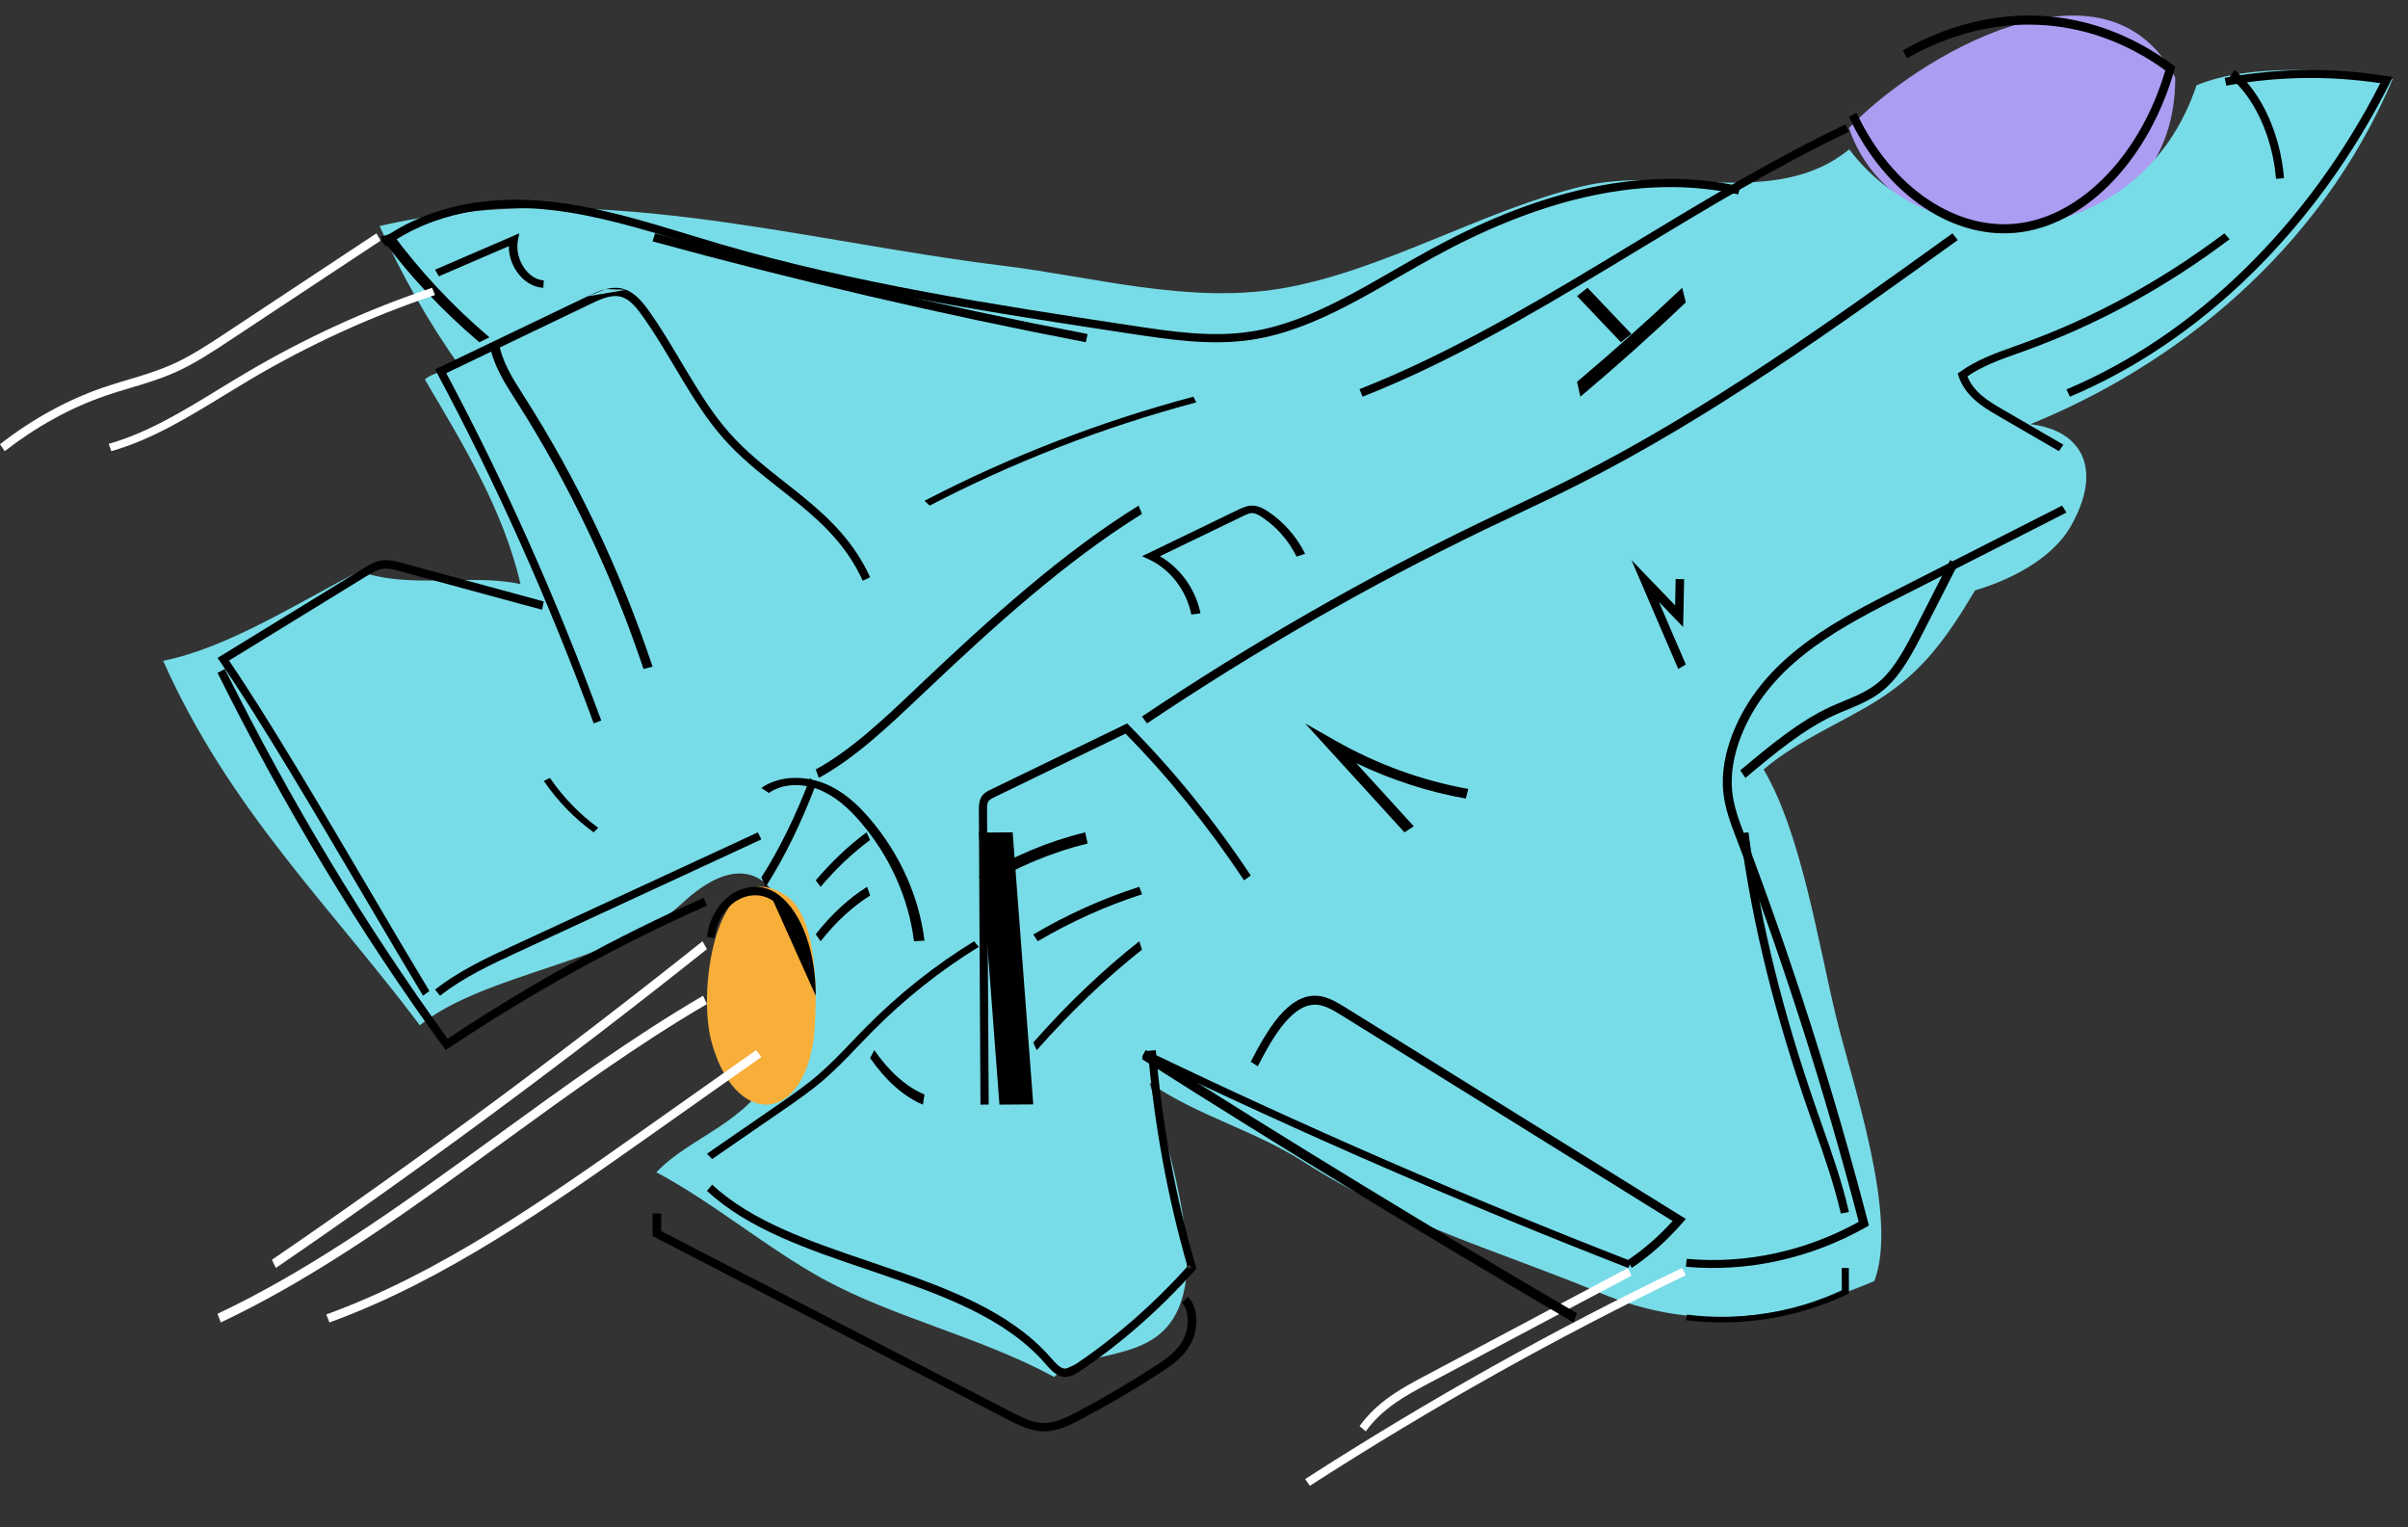 <svg width="41" height="26" viewBox="0 0 41 26" fill="none" xmlns="http://www.w3.org/2000/svg">
<rect x="0" y="0" width="41" height="26" fill="#333333" stroke="none"/>
<g id="Group">
<g id="Layer_4">
<path id="Vector" d="M37.037 1.319C37.051 4.653 32.339 4.736 31.481 2.18C32.638 0.967 35.843 -0.949 37.037 1.319Z" fill="#AB9DF2"/>
<path id="Vector_2" d="M37.398 1.452C38.319 1.067 39.807 1.179 40.741 1.343C39.482 4.311 37.011 6.229 34.57 7.221C35.455 7.326 35.813 7.989 35.256 8.962C34.928 9.535 34.183 9.888 33.628 10.05C33.139 10.873 32.736 11.427 32 11.9C31.386 12.295 30.639 12.581 30.028 13.098C30.672 14.186 30.961 16.076 31.271 17.343C31.541 18.446 32.328 20.718 31.914 21.806C30.313 22.492 28.84 22.673 27.247 22.01C25.498 21.283 23.881 20.854 22.198 19.779C21.34 19.231 20.398 19 19.573 18.432C19.855 19.378 20.348 20.998 20.173 21.915C19.909 23.302 18.572 22.88 17.946 23.439C16.716 22.768 15.218 22.43 14.023 21.776C13.056 21.247 12.142 20.468 11.176 19.956C11.737 19.355 12.778 19.096 13.147 18.215C13.943 16.315 13.338 13.763 11.605 15.385C10.57 16.353 8.232 16.569 7.148 17.453C5.629 15.428 3.908 13.786 2.778 11.249C3.898 11.024 5.104 10.239 6.12 9.725C6.992 10.036 7.997 9.756 8.862 9.943C8.572 8.677 7.863 7.527 7.234 6.46C7.376 6.336 7.626 6.307 7.834 6.243C7.308 5.509 6.826 4.654 6.463 3.848C10.062 3.016 13.546 4.09 17.09 4.525C18.617 4.713 20.233 5.174 21.802 4.913C23.526 4.626 25.225 3.585 26.944 3.171C28.423 2.816 30.237 3.568 31.486 2.542C33.012 4.564 36.449 4.28 37.399 1.454L37.398 1.452Z" fill="#78DCE8"/>
<path id="Vector_3" d="M13.861 17.633C13.673 19.179 12.495 19.181 12.11 17.717C11.863 16.776 12.233 14.479 13.391 15.252C13.828 15.544 13.951 16.553 13.861 17.634V17.633Z" fill="#F7AF39"/>
</g>
<g id="Layer_2">
<path id="Vector (Stroke)" fill-rule="evenodd" clip-rule="evenodd" d="M40.528 1.416C39.658 1.285 38.774 1.299 37.907 1.458L37.879 1.325C38.795 1.157 39.729 1.147 40.647 1.297L40.741 1.312L40.7 1.393C39.455 3.875 37.494 5.805 35.244 6.753L35.185 6.629C37.373 5.707 39.293 3.836 40.528 1.416Z" fill="black"/>
<path id="Vector (Stroke)_2" fill-rule="evenodd" clip-rule="evenodd" d="M27.809 4.144C28.997 3.425 30.189 2.704 31.422 2.118L31.481 2.243C30.256 2.825 29.07 3.543 27.881 4.262C27.71 4.366 27.539 4.469 27.368 4.572C26.008 5.392 24.637 6.188 23.199 6.753L23.148 6.624C24.574 6.064 25.936 5.273 27.297 4.454C27.467 4.351 27.638 4.248 27.809 4.144Z" fill="black"/>
<path id="Vector (Stroke)_3" fill-rule="evenodd" clip-rule="evenodd" d="M37.963 4.072C36.879 4.89 35.702 5.531 34.475 5.973C34.433 5.988 34.392 6.002 34.351 6.017C34.052 6.124 33.76 6.227 33.498 6.406C33.602 6.668 33.842 6.822 34.083 6.961L34.083 6.961L35.132 7.57L35.056 7.68L34.007 7.071C33.755 6.925 33.458 6.74 33.347 6.401L33.333 6.358L33.371 6.331C33.66 6.123 33.987 6.007 34.3 5.896C34.341 5.881 34.382 5.867 34.423 5.852L34.423 5.852C35.635 5.416 36.799 4.782 37.873 3.972L37.963 4.072Z" fill="black"/>
<path id="Vector (Stroke)_4" fill-rule="evenodd" clip-rule="evenodd" d="M10.66 4.933C10.544 4.887 10.427 4.893 10.316 4.921L10.66 4.933ZM10.316 4.921C10.206 4.948 10.099 4.998 10.002 5.045L10.316 4.921ZM10.002 5.045C9.581 5.247 9.159 5.449 8.738 5.651L8.738 5.651C8.316 5.853 7.895 6.055 7.474 6.257L7.407 6.288L7.443 6.354C8.451 8.238 9.344 10.234 10.109 12.315L10.237 12.265C9.479 10.202 8.596 8.222 7.598 6.352C7.997 6.161 8.397 5.97 8.796 5.778L8.796 5.778C9.217 5.576 9.639 5.374 10.06 5.172L10.06 5.172C10.158 5.125 10.254 5.081 10.348 5.057C10.442 5.034 10.529 5.032 10.611 5.065L10.611 5.065C10.741 5.116 10.85 5.251 10.96 5.408L10.96 5.408C11.142 5.666 11.307 5.944 11.475 6.224C11.519 6.299 11.563 6.373 11.608 6.447C11.821 6.801 12.043 7.149 12.304 7.448L12.304 7.448C12.6 7.786 12.945 8.058 13.282 8.323C13.39 8.408 13.497 8.493 13.602 8.578C14.036 8.934 14.432 9.319 14.69 9.886L14.815 9.826C14.543 9.23 14.127 8.829 13.688 8.469C13.579 8.379 13.468 8.292 13.358 8.206C13.024 7.942 12.693 7.682 12.406 7.354C12.153 7.065 11.937 6.726 11.725 6.373C11.681 6.301 11.637 6.227 11.593 6.153C11.426 5.872 11.257 5.588 11.072 5.325C10.965 5.172 10.834 5.002 10.66 4.933" fill="black"/>
<path id="Vector (Stroke)_5" fill-rule="evenodd" clip-rule="evenodd" d="M33.333 4.087C31.241 5.593 29.134 7.106 26.891 8.239C26.533 8.421 26.171 8.592 25.81 8.763C25.634 8.846 25.459 8.929 25.284 9.013C23.315 9.963 21.392 11.066 19.529 12.315L19.444 12.197C21.313 10.945 23.242 9.838 25.218 8.885L25.218 8.885C25.394 8.8 25.57 8.717 25.747 8.633C26.107 8.463 26.465 8.293 26.822 8.112L26.822 8.112C29.053 6.985 31.15 5.479 33.244 3.972L33.333 4.087Z" fill="black"/>
<path id="Vector (Stroke)_6" fill-rule="evenodd" clip-rule="evenodd" d="M13.935 13.438C13.655 13.329 13.319 13.336 13.092 13.499L12.963 13.414C13.26 13.201 13.69 13.201 14.023 13.331C14.352 13.459 14.605 13.696 14.81 13.937C15.322 14.536 15.648 15.262 15.741 16.012L15.562 16.023C15.471 15.29 15.153 14.581 14.656 13.999L14.656 13.999C14.453 13.761 14.22 13.549 13.935 13.438Z" fill="black"/>
<path id="Vector (Stroke)_7" fill-rule="evenodd" clip-rule="evenodd" d="M16.666 16.118C16.016 16.516 15.408 17 14.857 17.554C14.778 17.635 14.698 17.717 14.619 17.8C14.426 18.002 14.231 18.205 14.021 18.386L13.971 18.344L14.021 18.386C14.021 18.386 14.021 18.386 14.021 18.386C13.798 18.577 13.559 18.742 13.322 18.905L13.321 18.906L13.321 18.906C13.122 19.043 12.922 19.181 12.723 19.318C12.524 19.456 12.325 19.593 12.125 19.731L12.037 19.64C12.236 19.502 12.436 19.365 12.635 19.227L12.636 19.227C12.835 19.089 13.034 18.952 13.233 18.815L13.277 18.86L13.233 18.815C13.233 18.815 13.233 18.815 13.233 18.815C13.47 18.651 13.705 18.489 13.922 18.303L13.922 18.303C14.127 18.127 14.315 17.931 14.506 17.732C14.586 17.647 14.668 17.563 14.751 17.479L14.751 17.479C15.308 16.917 15.925 16.427 16.585 16.023L16.666 16.118Z" fill="black"/>
<path id="Vector (Stroke)_8" fill-rule="evenodd" clip-rule="evenodd" d="M24.349 4.251C25.998 3.349 27.839 2.777 29.63 3.173L29.596 3.309C27.858 2.924 26.057 3.477 24.422 4.372L24.385 4.311L24.422 4.372C24.221 4.482 24.019 4.598 23.815 4.715C23.517 4.888 23.216 5.061 22.914 5.216C22.404 5.478 21.878 5.696 21.323 5.782L21.323 5.782C20.63 5.889 19.931 5.783 19.253 5.681C16.905 5.325 14.544 4.967 12.235 4.292L12.235 4.292C12.049 4.237 11.865 4.181 11.681 4.125C10.911 3.891 10.148 3.659 9.367 3.573C8.402 3.466 7.401 3.601 6.569 4.196L6.481 4.085C7.352 3.462 8.395 3.325 9.384 3.434C10.18 3.522 10.96 3.759 11.731 3.994C11.914 4.05 12.096 4.105 12.277 4.158C14.576 4.83 16.926 5.187 19.276 5.543L19.265 5.612L19.276 5.543C19.958 5.646 20.634 5.747 21.3 5.644C21.831 5.562 22.341 5.353 22.845 5.093C23.145 4.939 23.439 4.77 23.733 4.6C23.937 4.482 24.141 4.364 24.349 4.251Z" fill="black"/>
<path id="Vector (Stroke)_9" fill-rule="evenodd" clip-rule="evenodd" d="M33.223 9.566C33.852 9.247 34.481 8.927 35.11 8.607L35.185 8.725C34.556 9.045 33.928 9.364 33.298 9.684C32.944 9.864 32.589 10.045 32.233 10.225L32.233 10.225C31.196 10.752 30.096 11.367 29.64 12.544L29.64 12.544C29.526 12.839 29.46 13.165 29.494 13.48L29.494 13.48C29.522 13.737 29.613 13.978 29.707 14.225L29.711 14.235C30.524 16.376 31.225 18.575 31.809 20.816L31.821 20.862L31.776 20.888C30.829 21.423 29.756 21.66 28.704 21.564L28.719 21.429C29.719 21.521 30.74 21.301 31.648 20.799C31.068 18.579 30.373 16.4 29.567 14.278L29.567 14.278L29.56 14.262C29.468 14.02 29.372 13.766 29.343 13.493C29.306 13.153 29.377 12.808 29.497 12.5C29.972 11.27 31.122 10.634 32.158 10.108C32.513 9.927 32.868 9.747 33.223 9.566Z" fill="black"/>
<path id="Vector (Stroke)_10" fill-rule="evenodd" clip-rule="evenodd" d="M21.776 17.303C21.96 17.087 22.18 16.93 22.438 16.952L22.438 16.952C22.612 16.967 22.773 17.067 22.915 17.154L22.921 17.158C24.822 18.339 26.722 19.519 28.622 20.699L28.704 20.75L28.641 20.822C28.377 21.123 28.089 21.38 27.783 21.584L27.712 21.453C27.983 21.272 28.241 21.048 28.479 20.786C26.604 19.622 24.73 18.457 22.855 17.292C22.705 17.199 22.569 17.117 22.428 17.104C22.231 17.088 22.049 17.206 21.876 17.409C21.704 17.611 21.552 17.884 21.416 18.151L21.296 18.075C21.433 17.808 21.592 17.52 21.776 17.303Z" fill="black"/>
<path id="Vector (Stroke)_11" fill-rule="evenodd" clip-rule="evenodd" d="M20.219 21.559C19.88 20.383 19.653 19.146 19.545 17.889L19.679 17.877C19.787 19.138 20.016 20.379 20.359 21.557L20.37 21.596L20.343 21.626C19.748 22.29 19.099 22.861 18.41 23.326L18.41 23.326C18.368 23.355 18.32 23.387 18.268 23.409C18.216 23.431 18.157 23.446 18.094 23.435L18.094 23.435C18.024 23.423 17.966 23.384 17.918 23.34C17.876 23.303 17.836 23.258 17.801 23.217C17.796 23.211 17.791 23.206 17.786 23.2L17.786 23.2C17.121 22.442 16.066 22.053 14.976 21.682C14.912 21.661 14.849 21.639 14.785 21.617C13.765 21.272 12.736 20.923 12.037 20.272L12.126 20.166C12.803 20.797 13.806 21.137 14.836 21.486C14.896 21.507 14.957 21.527 15.017 21.548C16.1 21.916 17.192 22.314 17.884 23.104L17.835 23.152L17.884 23.104C17.884 23.104 17.884 23.104 17.884 23.104C17.89 23.11 17.895 23.116 17.9 23.122C17.936 23.163 17.97 23.201 18.005 23.233C18.045 23.268 18.081 23.29 18.116 23.296C18.116 23.296 18.116 23.296 18.116 23.296L18.105 23.365L18.116 23.296C18.146 23.301 18.179 23.294 18.217 23.278C18.256 23.261 18.296 23.236 18.338 23.207C18.338 23.207 18.338 23.207 18.338 23.207L18.374 23.267L18.338 23.207C18.338 23.207 18.338 23.207 18.338 23.207C19.006 22.756 19.638 22.202 20.219 21.559ZM20.219 21.559C20.223 21.572 20.227 21.585 20.23 21.599L20.295 21.578L20.246 21.529C20.237 21.539 20.228 21.549 20.219 21.559Z" fill="black"/>
<path id="Vector (Stroke)_12" fill-rule="evenodd" clip-rule="evenodd" d="M10.882 15.252C10.189 15.573 9.495 15.894 8.802 16.215C8.348 16.425 7.898 16.634 7.493 16.95L7.407 16.846C7.825 16.52 8.288 16.306 8.739 16.097L8.744 16.095C9.436 15.774 10.13 15.453 10.823 15.132L10.824 15.132C11.518 14.811 12.211 14.49 12.904 14.169L12.963 14.289C12.27 14.61 11.576 14.931 10.883 15.252L10.882 15.252Z" fill="black"/>
<path id="Vector (Stroke)_13" fill-rule="evenodd" clip-rule="evenodd" d="M14.815 14.299C14.518 14.519 14.236 14.785 13.972 15.096L13.889 14.986C14.159 14.668 14.449 14.395 14.753 14.169L14.815 14.299Z" fill="black"/>
<path id="Vector (Stroke)_14" fill-rule="evenodd" clip-rule="evenodd" d="M13.889 13.362C13.637 14.023 13.35 14.608 13.037 15.096L12.963 14.936C13.268 14.46 13.549 13.889 13.795 13.242L13.889 13.362Z" fill="black"/>
<path id="Vector (Stroke)_15" fill-rule="evenodd" clip-rule="evenodd" d="M14.815 15.245C14.515 15.433 14.231 15.695 13.972 16.023L13.889 15.903C14.157 15.563 14.452 15.291 14.764 15.096L14.815 15.245Z" fill="black"/>
<path id="Vector (Stroke)_16" fill-rule="evenodd" clip-rule="evenodd" d="M6.831 9.58C6.833 9.581 6.836 9.581 6.839 9.582L6.839 9.582C7.536 9.772 8.234 9.961 8.932 10.15C9.041 10.18 9.15 10.209 9.259 10.239L9.229 10.379C9.119 10.35 9.01 10.32 8.901 10.291C8.204 10.102 7.506 9.913 6.808 9.723C6.697 9.693 6.599 9.667 6.505 9.684L6.505 9.684C6.418 9.7 6.334 9.751 6.239 9.808C5.838 10.055 5.437 10.301 5.036 10.547L5.036 10.547C4.657 10.78 4.278 11.013 3.899 11.245C4.563 12.215 5.512 13.828 6.326 15.21C6.695 15.838 7.037 16.417 7.311 16.869L7.203 16.95C6.927 16.494 6.583 15.911 6.213 15.282C5.381 13.869 4.413 12.224 3.75 11.267L3.704 11.2L3.77 11.159C4.171 10.913 4.572 10.667 4.973 10.421L4.975 10.42C5.375 10.174 5.776 9.928 6.176 9.682L6.177 9.681L6.182 9.678C6.272 9.624 6.374 9.562 6.484 9.542C6.606 9.519 6.727 9.552 6.831 9.58Z" fill="black"/>
<path id="Vector (Stroke)_17" fill-rule="evenodd" clip-rule="evenodd" d="M21.313 8.607C21.426 8.606 21.523 8.663 21.591 8.708L21.592 8.708C21.858 8.886 22.078 9.136 22.222 9.427L22.076 9.474C21.94 9.2 21.735 8.968 21.491 8.806C21.421 8.759 21.365 8.733 21.316 8.734C21.275 8.734 21.231 8.753 21.166 8.785C20.836 8.944 20.507 9.103 20.177 9.262C20.035 9.331 19.892 9.4 19.75 9.469C20.102 9.673 20.36 10.038 20.44 10.441L20.284 10.461C20.201 10.045 19.919 9.686 19.561 9.522L19.444 9.468L19.56 9.413C19.738 9.326 19.917 9.24 20.096 9.154C20.425 8.995 20.755 8.836 21.084 8.676L21.085 8.676C21.086 8.675 21.088 8.674 21.09 8.674C21.146 8.647 21.225 8.608 21.313 8.607L21.313 8.607Z" fill="black"/>
<path id="Vector (Stroke)_18" fill-rule="evenodd" clip-rule="evenodd" d="M27.225 5.433C27.101 5.302 26.977 5.171 26.852 5.04L27.03 4.899C27.155 5.03 27.28 5.161 27.404 5.292C27.529 5.423 27.653 5.554 27.778 5.685L27.599 5.826C27.474 5.695 27.35 5.564 27.226 5.434L27.225 5.433Z" fill="black"/>
<path id="Vector (Stroke)_19" fill-rule="evenodd" clip-rule="evenodd" d="M19.444 8.748C18.15 9.551 16.934 10.651 15.735 11.789L15.735 11.789C15.711 11.811 15.687 11.834 15.663 11.857C15.114 12.377 14.554 12.908 13.942 13.242L13.889 13.098C14.487 12.772 15.036 12.252 15.588 11.728C15.61 11.707 15.633 11.685 15.655 11.664C16.855 10.527 18.079 9.418 19.386 8.607L19.444 8.748Z" fill="black"/>
<path id="Vector (Stroke)_20" fill-rule="evenodd" clip-rule="evenodd" d="M19.192 12.315L19.226 12.35C19.975 13.106 20.67 13.962 21.296 14.903L21.182 14.986C20.57 14.066 19.893 13.229 19.163 12.489C18.854 12.639 18.544 12.789 18.234 12.939C17.794 13.153 17.354 13.366 16.914 13.579C16.867 13.602 16.841 13.618 16.826 13.647L16.826 13.647C16.808 13.681 16.805 13.732 16.806 13.803L16.806 13.803C16.811 14.636 16.815 15.47 16.82 16.303C16.824 17.136 16.829 17.969 16.834 18.803L16.694 18.804C16.69 17.97 16.685 17.137 16.68 16.304C16.676 15.471 16.671 14.637 16.667 13.804C16.666 13.741 16.665 13.651 16.703 13.578C16.742 13.503 16.809 13.471 16.852 13.449C16.853 13.449 16.854 13.449 16.854 13.448L16.855 13.448C17.295 13.235 17.735 13.021 18.175 12.808C18.499 12.651 18.824 12.493 19.148 12.336L19.192 12.315Z" fill="black"/>
<path id="Vector (Stroke)_21" fill-rule="evenodd" clip-rule="evenodd" d="M19.444 16.166C18.829 16.652 18.23 17.223 17.652 17.877L17.593 17.746C18.174 17.087 18.778 16.512 19.398 16.023L19.444 16.166Z" fill="black"/>
<path id="Vector (Stroke)_22" fill-rule="evenodd" clip-rule="evenodd" d="M19.444 15.224C18.834 15.42 18.239 15.688 17.669 16.023L17.593 15.908C18.171 15.567 18.776 15.295 19.398 15.096L19.444 15.224Z" fill="black"/>
<path id="Vector (Stroke)_23" fill-rule="evenodd" clip-rule="evenodd" d="M18.518 14.359C17.914 14.506 17.321 14.753 16.756 15.096L16.667 14.926C17.247 14.575 17.856 14.32 18.478 14.169L18.518 14.359Z" fill="black"/>
<path id="Vector (Stroke)_24" fill-rule="evenodd" clip-rule="evenodd" d="M20.37 6.849C18.789 7.271 17.261 7.862 15.829 8.607L15.741 8.525C17.183 7.775 18.723 7.179 20.318 6.753L20.37 6.849Z" fill="black"/>
<path id="Vector (Stroke)_25" fill-rule="evenodd" clip-rule="evenodd" d="M8.841 3.972L8.818 4.094C8.788 4.254 8.832 4.424 8.92 4.554C9.009 4.687 9.135 4.767 9.259 4.773L9.251 4.899C9.06 4.89 8.898 4.771 8.795 4.618C8.712 4.495 8.662 4.344 8.664 4.19C8.484 4.267 8.305 4.345 8.125 4.422L8.125 4.422C7.907 4.516 7.69 4.61 7.472 4.704L7.407 4.591C7.625 4.497 7.843 4.403 8.061 4.309L8.061 4.309C8.279 4.215 8.497 4.121 8.714 4.027L8.841 3.972Z" fill="black"/>
<path id="Vector (Stroke)_26" fill-rule="evenodd" clip-rule="evenodd" d="M9.363 13.242C9.592 13.576 9.871 13.863 10.185 14.09L10.108 14.169C9.783 13.934 9.494 13.637 9.259 13.294L9.363 13.242Z" fill="black"/>
<path id="Vector (Stroke)_27" fill-rule="evenodd" clip-rule="evenodd" d="M15.714 18.804C15.393 18.671 15.085 18.399 14.815 18.011L14.886 17.877C15.145 18.248 15.437 18.506 15.741 18.631L15.714 18.804Z" fill="black"/>
<path id="Vector (Stroke)_28" fill-rule="evenodd" clip-rule="evenodd" d="M32.922 10.088C33.017 9.903 33.111 9.718 33.205 9.534L33.333 9.612C33.239 9.797 33.145 9.981 33.051 10.166L33.051 10.166C32.956 10.35 32.862 10.535 32.768 10.719C32.586 11.075 32.391 11.457 32.115 11.706C31.978 11.83 31.829 11.914 31.68 11.983C31.606 12.018 31.531 12.049 31.457 12.079L31.446 12.084C31.376 12.113 31.307 12.141 31.238 12.172C30.705 12.417 30.214 12.827 29.719 13.242L29.63 13.115L29.638 13.108C30.127 12.698 30.63 12.277 31.182 12.024L31.182 12.024C31.253 11.992 31.324 11.963 31.394 11.934L31.405 11.929C31.479 11.899 31.552 11.868 31.623 11.835C31.765 11.769 31.9 11.692 32.022 11.582L32.022 11.582C32.272 11.357 32.455 11.004 32.64 10.641C32.734 10.457 32.828 10.272 32.922 10.088Z" fill="black"/>
<path id="Vector (Stroke)_29" fill-rule="evenodd" clip-rule="evenodd" d="M22.222 12.315L22.734 12.606C23.445 13.01 24.212 13.289 25 13.43L24.958 13.594C24.316 13.48 23.687 13.276 23.092 12.991C23.199 13.109 23.307 13.227 23.415 13.345C23.634 13.586 23.853 13.826 24.072 14.066L23.913 14.169C23.694 13.929 23.475 13.688 23.256 13.448C23.037 13.207 22.817 12.967 22.598 12.727L22.222 12.315Z" fill="black"/>
<path id="Vector (Stroke)_30" fill-rule="evenodd" clip-rule="evenodd" d="M27.778 9.534L28.522 10.306C28.525 10.156 28.528 10.006 28.531 9.855L28.675 9.86C28.671 10.071 28.666 10.282 28.662 10.492L28.658 10.674L28.246 10.246C28.294 10.358 28.342 10.47 28.39 10.582C28.494 10.825 28.599 11.068 28.704 11.311L28.575 11.388C28.47 11.145 28.366 10.902 28.261 10.659C28.157 10.415 28.052 10.172 27.948 9.929L27.778 9.534Z" fill="black"/>
<path id="Vector (Stroke)_31" fill-rule="evenodd" clip-rule="evenodd" d="M29.77 14.169C29.98 15.773 30.392 17.333 30.912 18.835L30.852 18.852L30.912 18.835C30.948 18.939 30.985 19.043 31.021 19.148C31.192 19.632 31.364 20.121 31.481 20.631L31.343 20.658C31.227 20.155 31.058 19.674 30.887 19.189C30.85 19.084 30.813 18.979 30.777 18.874L30.844 18.854L30.777 18.874C30.255 17.366 29.841 15.798 29.63 14.184L29.77 14.169Z" fill="black"/>
<path id="Vector (Stroke)_32" fill-rule="evenodd" clip-rule="evenodd" d="M11.153 3.972C13.593 4.64 16.049 5.212 18.518 5.686L18.488 5.826C16.015 5.35 13.554 4.778 11.111 4.109L11.153 3.972Z" fill="black"/>
<path id="Vector (Stroke)_33" fill-rule="evenodd" clip-rule="evenodd" d="M27.724 21.585C24.931 20.498 22.169 19.298 19.444 17.987L19.508 17.877C22.229 19.186 24.988 20.385 27.778 21.47L27.724 21.585Z" fill="black"/>
<path id="Vector (Stroke)_34" fill-rule="evenodd" clip-rule="evenodd" d="M8.161 5.826C7.523 5.285 6.958 4.681 6.481 4.032L6.677 3.972C7.148 4.613 7.705 5.208 8.333 5.742L8.161 5.826Z" fill="black"/>
<path id="Vector (Stroke)_35" fill-rule="evenodd" clip-rule="evenodd" d="M26.852 6.499C27.452 5.994 28.049 5.461 28.642 4.899L28.704 5.148C28.109 5.712 27.51 6.247 26.908 6.753L26.852 6.499Z" fill="black"/>
<path id="Vector (Stroke)_36" fill-rule="evenodd" clip-rule="evenodd" d="M38.753 3.045C38.693 2.327 38.388 1.666 37.963 1.311L38.046 1.191C38.508 1.578 38.827 2.281 38.889 3.032L38.753 3.045Z" fill="black"/>
<path id="Vector (Stroke)_37" fill-rule="evenodd" clip-rule="evenodd" d="M4.63 21.445C7.107 19.75 9.552 17.942 11.961 16.023L12.037 16.157C9.625 18.078 7.177 19.888 4.697 21.584L4.63 21.445Z" fill="white"/>
<path id="Vector (Stroke)_38" fill-rule="evenodd" clip-rule="evenodd" d="M12.151 18.386C12.391 18.217 12.632 18.047 12.873 17.877L12.963 17.994C12.722 18.164 12.482 18.333 12.241 18.503C11.865 18.769 11.489 19.034 11.113 19.3L11.113 19.3C9.353 20.543 7.564 21.803 5.609 22.512L5.555 22.376C7.487 21.676 9.26 20.428 11.023 19.183C11.398 18.918 11.774 18.652 12.151 18.386Z" fill="white"/>
<path id="Vector (Stroke)_39" fill-rule="evenodd" clip-rule="evenodd" d="M8.468 19.324C9.62 18.487 10.776 17.648 11.971 16.95L12.037 17.092C10.848 17.786 9.699 18.621 8.547 19.458C8.342 19.607 8.137 19.755 7.932 19.903C6.574 20.884 5.204 21.831 3.759 22.512L3.704 22.364C5.136 21.689 6.497 20.748 7.855 19.768C8.059 19.621 8.264 19.473 8.468 19.324Z" fill="white"/>
<path id="Vector (Stroke)_40" fill-rule="evenodd" clip-rule="evenodd" d="M22.222 25.178C24.308 23.836 26.451 22.636 28.64 21.585L28.704 21.708C26.521 22.756 24.383 23.954 22.302 25.293L22.222 25.178Z" fill="white"/>
<path id="Vector (Stroke)_41" fill-rule="evenodd" clip-rule="evenodd" d="M6.408 3.973L6.41 3.972L6.481 4.096L6.48 4.097C5.629 4.659 4.778 5.222 3.927 5.785L3.927 5.785C3.629 5.983 3.324 6.184 3.004 6.329L3.004 6.329C2.803 6.42 2.6 6.488 2.397 6.55C2.338 6.568 2.279 6.586 2.22 6.603C2.077 6.646 1.936 6.688 1.795 6.737L1.795 6.737C1.198 6.943 0.62 7.261 0.08 7.68L-6.10352e-05 7.562C0.55 7.134 1.141 6.809 1.753 6.598C1.897 6.549 2.042 6.505 2.186 6.462C2.244 6.445 2.302 6.427 2.36 6.41C2.56 6.348 2.758 6.282 2.95 6.195C3.26 6.054 3.555 5.86 3.855 5.661C4.706 5.098 5.557 4.535 6.408 3.973Z" fill="white"/>
<path id="Vector (Stroke)_42" fill-rule="evenodd" clip-rule="evenodd" d="M4.161 6.363C5.183 5.757 6.255 5.266 7.357 4.899L7.407 5.022C6.316 5.386 5.254 5.872 4.241 6.472C4.1 6.556 3.959 6.642 3.817 6.729C3.203 7.104 2.576 7.488 1.895 7.68L1.852 7.555C2.51 7.369 3.114 7 3.727 6.625C3.871 6.537 4.015 6.449 4.161 6.363L4.161 6.363Z" fill="white"/>
<path id="Vector (Stroke)_43" fill-rule="evenodd" clip-rule="evenodd" d="M24.263 23.421C25.414 22.809 26.566 22.197 27.718 21.585L27.778 21.715C26.626 22.327 25.474 22.939 24.322 23.551L24.322 23.551C23.931 23.758 23.543 23.97 23.254 24.366L23.148 24.276C23.458 23.851 23.874 23.627 24.263 23.421Z" fill="white"/>
<path id="Vector (Stroke)_44" fill-rule="evenodd" clip-rule="evenodd" d="M8.764 6.787C8.585 6.506 8.393 6.204 8.333 5.847L8.492 5.826C8.547 6.156 8.726 6.438 8.908 6.724C8.916 6.735 8.923 6.746 8.93 6.758C9.829 8.166 10.565 9.715 11.111 11.348L10.957 11.388C10.414 9.765 9.683 8.226 8.79 6.827L8.79 6.827C8.781 6.813 8.773 6.8 8.764 6.787Z" fill="black"/>
<path id="Vector (Stroke)_45" fill-rule="evenodd" clip-rule="evenodd" d="M17.017 18.804L16.667 14.173L17.242 14.169L17.593 18.8L17.017 18.804Z" fill="black"/>
<path id="Vector (Stroke)_46" fill-rule="evenodd" clip-rule="evenodd" d="M11.111 20.658H11.258V20.957C12.243 21.466 13.229 21.975 14.215 22.484L14.215 22.484C15.214 23 16.212 23.516 17.211 24.032C17.405 24.131 17.585 24.222 17.77 24.224C17.964 24.227 18.155 24.134 18.357 24.026C18.807 23.787 19.25 23.525 19.685 23.244C19.868 23.125 20.042 23.003 20.147 22.804C20.198 22.706 20.227 22.582 20.223 22.463C20.22 22.343 20.185 22.239 20.122 22.174L20.229 22.078C20.325 22.177 20.366 22.32 20.37 22.459C20.374 22.6 20.341 22.748 20.278 22.868C20.154 23.103 19.95 23.242 19.767 23.361C19.329 23.645 18.882 23.908 18.428 24.149L18.428 24.149C18.231 24.254 18.006 24.369 17.768 24.366C17.542 24.362 17.331 24.254 17.145 24.158L17.142 24.156C16.143 23.64 15.144 23.125 14.146 22.609C13.147 22.093 12.148 21.577 11.15 21.062L11.111 21.042V20.658Z" fill="black"/>
<path id="Vector (Stroke)_47" fill-rule="evenodd" clip-rule="evenodd" d="M7.549 17.823C6.125 15.867 4.837 13.733 3.704 11.454L3.828 11.388C4.947 13.639 6.219 15.748 7.621 17.682C9.031 16.745 10.489 15.943 11.982 15.283L12.037 15.416C10.532 16.082 9.063 16.892 7.642 17.84L7.588 17.877L7.549 17.823Z" fill="black"/>
<path id="Vector (Stroke)_48" fill-rule="evenodd" clip-rule="evenodd" d="M26.79 22.512C24.329 21.071 21.88 19.577 19.444 18.029L19.51 17.877C21.944 19.424 24.392 20.917 26.852 22.357L26.79 22.512Z" fill="black"/>
<path id="Vector (Stroke)_49" fill-rule="evenodd" clip-rule="evenodd" d="M31.48 21.789C31.48 21.856 31.481 21.924 31.481 21.992L31.481 22.019L31.452 22.033C30.599 22.436 29.637 22.591 28.704 22.473L28.723 22.379C29.616 22.492 30.538 22.347 31.36 21.965C31.36 21.906 31.36 21.847 31.359 21.789C31.359 21.721 31.358 21.653 31.358 21.585L31.479 21.585C31.479 21.653 31.48 21.72 31.48 21.788L31.48 21.788L31.48 21.789Z" fill="black"/>
<path id="Vector (Stroke)_50" fill-rule="evenodd" clip-rule="evenodd" d="M13.166 15.338C12.798 15.078 12.241 15.354 12.166 15.969L12.037 15.95C12.123 15.252 12.773 14.891 13.236 15.218L13.236 15.218C13.46 15.376 13.623 15.642 13.73 15.948C13.837 16.255 13.89 16.608 13.889 16.95" fill="black"/>
<path id="Vector (Stroke)_51" fill-rule="evenodd" clip-rule="evenodd" d="M32.401 0.857C33.883 0.011 35.576 0.052 36.994 1.103L37.037 1.135L37.022 1.189C36.604 2.671 35.57 3.783 34.427 3.95C33.282 4.117 32.106 3.322 31.481 1.989L31.61 1.919C32.214 3.21 33.339 3.953 34.408 3.797C35.466 3.642 36.452 2.613 36.868 1.198C35.506 0.213 33.891 0.182 32.468 0.993L32.401 0.857Z" fill="black"/>
</g>
</g>
</svg>
